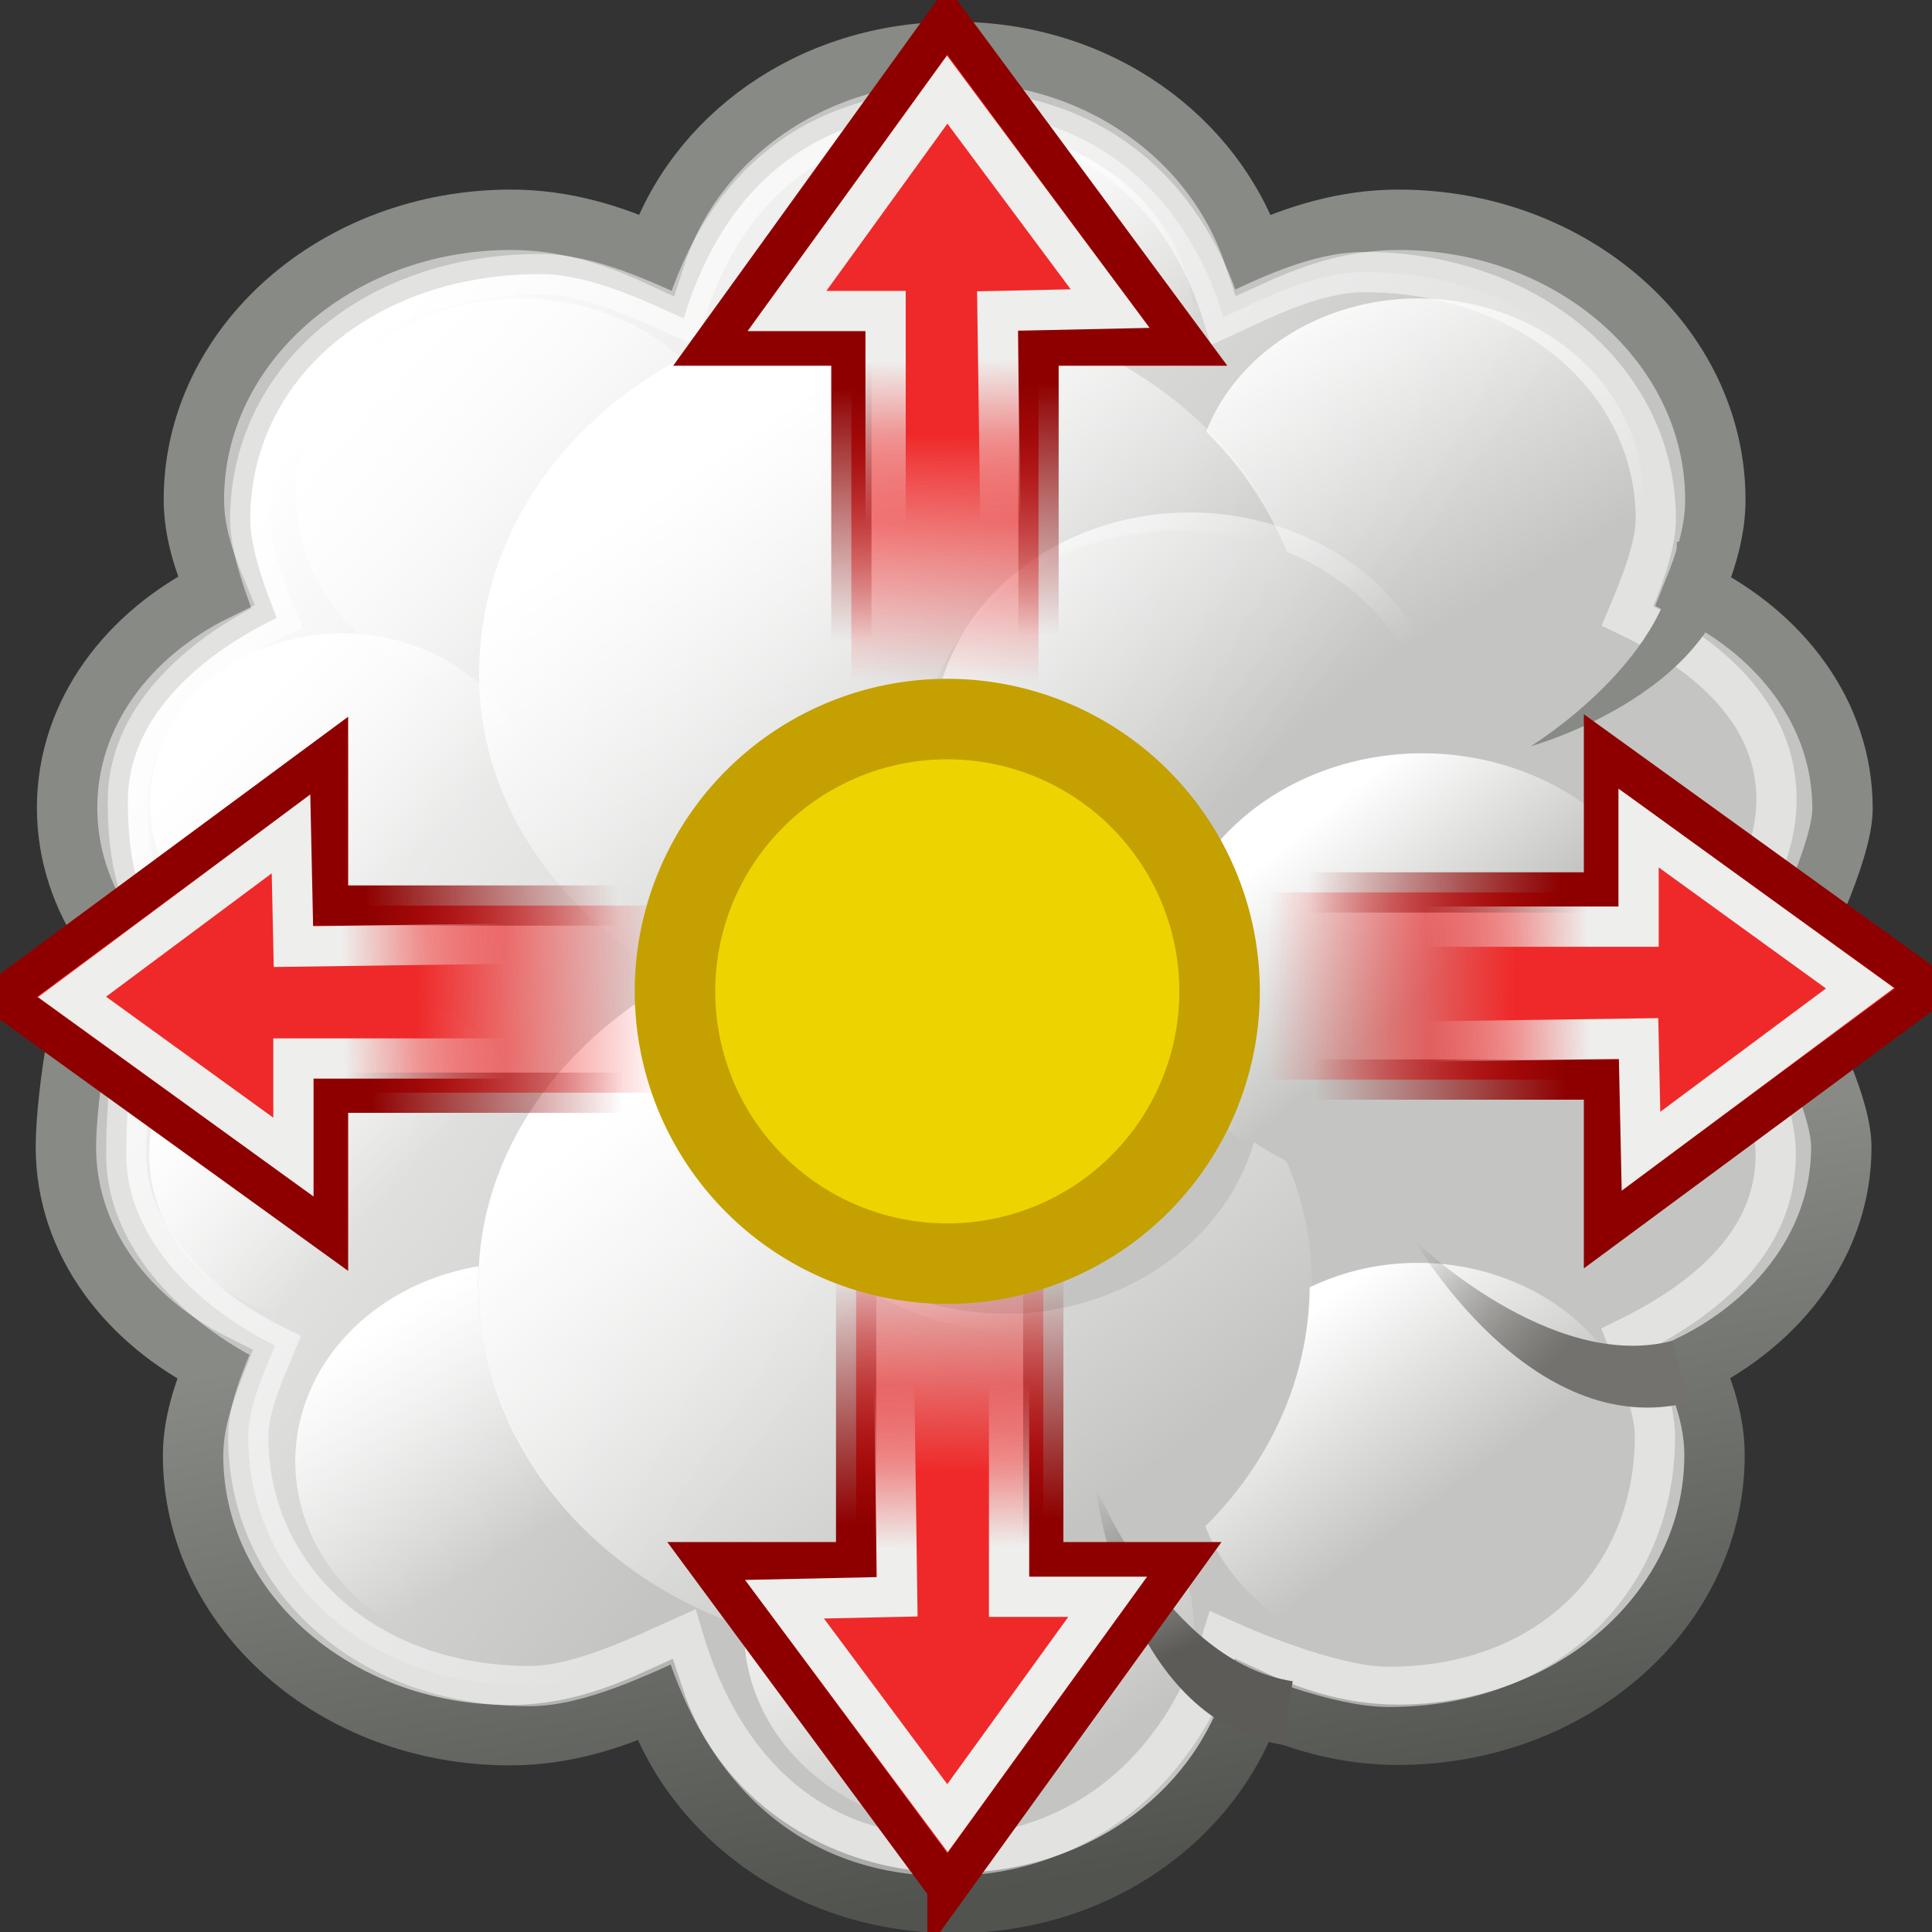 <svg xmlns="http://www.w3.org/2000/svg" width="48" height="48" xmlns:xlink="http://www.w3.org/1999/xlink"><rect width="100%" height="100%" fill="#333333" stroke="none"/><defs><linearGradient id="O" x1="23.763" x2="23.835" y1="11.109" y2="15.153" xlink:href="#a" gradientUnits="userSpaceOnUse"/><linearGradient id="N" x1="21.244" x2="21.415" y1="11.805" y2="18.075" xlink:href="#b" gradientUnits="userSpaceOnUse"/><linearGradient id="M" x1="26.282" x2="26.188" y1="12.998" y2="19.136" xlink:href="#c" gradientUnits="userSpaceOnUse"/><linearGradient id="L" x1="23.763" x2="23.835" y1="11.109" y2="15.153" xlink:href="#a" gradientUnits="userSpaceOnUse"/><linearGradient id="K" x1="21.244" x2="21.415" y1="11.805" y2="18.075" xlink:href="#b" gradientUnits="userSpaceOnUse"/><linearGradient id="J" x1="26.282" x2="26.188" y1="12.998" y2="19.136" xlink:href="#c" gradientUnits="userSpaceOnUse"/><linearGradient id="I" x1="23.763" x2="23.835" y1="11.109" y2="15.153" xlink:href="#a" gradientUnits="userSpaceOnUse"/><linearGradient id="H" x1="21.244" x2="21.415" y1="11.805" y2="18.075" xlink:href="#b" gradientUnits="userSpaceOnUse"/><linearGradient id="G" x1="26.282" x2="26.188" y1="12.998" y2="19.136" xlink:href="#c" gradientUnits="userSpaceOnUse"/><linearGradient id="a"><stop offset="0" stop-color="#eeeeec"/><stop offset="1" stop-color="#eeeeec" stop-opacity="0"/></linearGradient><linearGradient id="F" x1="23.763" x2="23.835" y1="11.109" y2="15.153" xlink:href="#a" gradientUnits="userSpaceOnUse"/><linearGradient id="b"><stop offset="0" stop-color="#8e0000"/><stop offset="1" stop-color="#8e0000" stop-opacity="0"/></linearGradient><linearGradient id="E" x1="21.244" x2="21.415" y1="11.805" y2="18.075" xlink:href="#b" gradientUnits="userSpaceOnUse"/><linearGradient id="c"><stop offset="0" stop-color="#ef2929"/><stop offset="1" stop-color="#ef2929" stop-opacity="0"/></linearGradient><linearGradient id="D" x1="26.282" x2="26.188" y1="12.998" y2="19.136" xlink:href="#c" gradientUnits="userSpaceOnUse"/><linearGradient id="d"><stop offset="0" stop-color="#74726e"/><stop offset="1" stop-color="#5d5b58" stop-opacity="0"/></linearGradient><linearGradient id="C" x1="29.124" x2="27.356" y1="38.897" y2="34.879" xlink:href="#d" gradientUnits="userSpaceOnUse" gradientTransform="matrix(.959 -.417 .417 .958 -5.717 8.702)"/><linearGradient id="e"><stop offset="0" stop-color="#5d5b58"/><stop offset="1" stop-color="#5d5b58" stop-opacity="0"/></linearGradient><linearGradient id="B" x1="29.124" x2="27.356" y1="38.897" y2="34.879" xlink:href="#e" gradientUnits="userSpaceOnUse" gradientTransform="matrix(1.046 0 0 1.045 -1.451 .37)"/><linearGradient id="A" x1="271.022" x2="285.029" y1="-441.052" y2="-431.97" xlink:href="#f" gradientUnits="userSpaceOnUse" gradientTransform="matrix(1.518 0 0 1.344 -402.107 600.685)"/><linearGradient id="z" x1="286.415" x2="288.375" y1="-435.784" y2="-437.888" xlink:href="#g" gradientUnits="userSpaceOnUse"/><linearGradient id="y" x1="286.415" x2="290.078" y1="-435.784" y2="-439.289" xlink:href="#g" gradientUnits="userSpaceOnUse"/><linearGradient id="x" x1="286.295" x2="289.395" y1="-435.628" y2="-438.19" xlink:href="#h" gradientUnits="userSpaceOnUse"/><linearGradient id="f"><stop offset="0" stop-color="#fff"/><stop offset="1" stop-color="#fff" stop-opacity="0"/></linearGradient><linearGradient id="w" x1="276.614" x2="283.463" y1="-431" y2="-438.722" xlink:href="#f" gradientUnits="userSpaceOnUse"/><linearGradient id="v" x1="286.014" x2="288.375" y1="-435.546" y2="-438.971" xlink:href="#g" gradientUnits="userSpaceOnUse"/><linearGradient id="u" x1="287.147" x2="289.473" y1="-434.809" y2="-437.594" xlink:href="#i" gradientUnits="userSpaceOnUse"/><linearGradient id="t" x1="286.246" x2="290.121" y1="-434.732" y2="-439.69" xlink:href="#j" gradientUnits="userSpaceOnUse"/><linearGradient id="s" x1="284.802" x2="288.9" y1="-441.233" y2="-436.831" xlink:href="#g" gradientUnits="userSpaceOnUse"/><linearGradient id="h"><stop offset="0" stop-color="#fff"/><stop offset="1" stop-color="#fff" stop-opacity="0"/></linearGradient><linearGradient id="r" x1="286.666" x2="289.766" y1="-439.484" y2="-436.707" xlink:href="#h" gradientUnits="userSpaceOnUse"/><linearGradient id="k"><stop offset="0" stop-color="#fff"/><stop offset="1" stop-color="#fff" stop-opacity="0"/></linearGradient><linearGradient id="q" x1="275.942" x2="279.975" y1="-437.105" y2="-431.918" xlink:href="#k" gradientUnits="userSpaceOnUse"/><linearGradient id="g"><stop offset="0" stop-color="#fff"/><stop offset="1" stop-color="#fff" stop-opacity="0"/></linearGradient><linearGradient id="p" x1="285.941" x2="289.391" y1="-439.939" y2="-436.443" xlink:href="#g" gradientUnits="userSpaceOnUse"/><linearGradient id="i"><stop offset="0" stop-color="#fff"/><stop offset="1" stop-color="#fff" stop-opacity="0"/></linearGradient><linearGradient id="o" x1="286.512" x2="289.854" y1="-441.291" y2="-436.145" xlink:href="#i" gradientUnits="userSpaceOnUse"/><linearGradient id="j"><stop offset="0" stop-color="#fff"/><stop offset="1" stop-color="#fff" stop-opacity="0"/></linearGradient><linearGradient id="n" x1="287.517" x2="289.676" y1="-439.753" y2="-436.322" xlink:href="#j" gradientUnits="userSpaceOnUse"/><linearGradient id="l"><stop offset="0" stop-color="#888a85"/><stop offset="1" stop-color="#51534f"/></linearGradient><linearGradient id="m" x1="20.73" x2="23.296" y1="29.815" y2="45.056" xlink:href="#l" gradientUnits="userSpaceOnUse" gradientTransform="matrix(1.034 0 0 1.034 -1.174 .632)"/></defs><g><g><path fill="#c4c5c2" stroke="url(#m)" stroke-width="1.5" stroke-miterlimit="2" d="M44.03 24.28c.57.9 1.65 3.02 1.65 4.12 0 2.35-1.53 4.32-3.7 5.4.3.7.55 1.45.55 2.25C42.53 39.9 39 43 34.66 43c-1.32 0-2.5-.35-3.6-.86-.95 2.9-3.85 5.04-7.43 5.04-3.57 0-6.47-2.15-7.43-5.04-1.1.5-2.27.87-3.6.87-4.34 0-7.87-3.1-7.87-6.95 0-.8.26-1.54.54-2.26-2.16-1.08-3.7-3.05-3.7-5.4 0-1.24.43-4.18 1.06-5.23-.68-1-1.03-2.07-1.03-3.2 0-2.36 1.53-4.33 3.7-5.4-.3-.72-.55-1.46-.55-2.26 0-3.83 3.53-6.95 7.88-6.95 1.3 0 2.5.36 3.6.87.95-2.9 3.84-5.04 7.42-5.04s6.47 2.15 7.43 5.04c1.1-.5 2.28-.87 3.6-.87 4.34 0 7.87 3.12 7.87 6.96 0 .8-.25 1.55-.54 2.27 2.17 1.07 3.7 3.04 3.7 5.4 0 1.06-1.13 3.43-1.67 4.3z" transform="translate(.067 .1)"/><g><path fill="#c4c5c2" d="M29.38 8.13a5.57 4.92 0 1 1-11.15 0 5.57 4.92 0 1 1 11.15 0z"/><path fill="url(#n)" d="M291.7-437.6a3.3 3.3 0 1 1-6.64 0 3.3 3.3 0 1 1 6.63 0z" transform="matrix(1.684 0 0 1.486 -461.534 658.396)"/></g><path fill="#c4c5c2" d="M8.6 11.62h31.86v12.65H8.6z"/><path fill="#c4c5c2" d="M13.28 19.97a4.78 4.22 0 1 1-9.55 0 4.78 4.22 0 1 1 9.55 0z"/><g><path fill="#c4c5c2" d="M40.53 12.35a5.57 4.92 0 1 1-11.15 0 5.57 4.92 0 1 1 11.15 0z"/><path fill="url(#o)" d="M291.7-437.6a3.3 3.3 0 1 1-6.64 0 3.3 3.3 0 1 1 6.63 0z" transform="matrix(1.684 0 0 1.486 -450.383 662.614)"/></g><g><path fill="#c4c5c2" d="M18.22 12.35a5.57 4.92 0 1 1-11.15 0 5.57 4.92 0 1 1 11.15 0z"/><path fill="url(#p)" d="M291.7-437.6a3.3 3.3 0 1 1-6.64 0 3.3 3.3 0 1 1 6.63 0z" transform="matrix(1.684 0 0 1.486 -472.685 662.614)"/></g><g><path fill="#c4c5c2" d="M22.2 7.66c-5.7 0-10.3 4.1-10.3 9.13 0 3.33 2.15 6.1 5.18 7.68h10.3c3.03-1.6 5.18-4.4 5.18-7.73 0-5.03-4.65-9.1-10.35-9.1z"/><path fill="url(#q)" d="M280.5-441c-3.6 0-6.5 2.9-6.5 6.5 0 2.38 1.34 4.37 3.25 5.5h6.5c1.9-1.13 3.25-3.12 3.25-5.5 0-3.6-2.9-6.5-6.5-6.5z" transform="matrix(1.593 0 0 1.406 -424.579 627.657)"/></g><path fill="url(#r)" d="M291.7-437.6a3.3 3.3 0 1 1-6.64 0 3.3 3.3 0 1 1 6.63 0z" transform="matrix(1.442 0 0 1.274 -407.331 577.461)"/><g><path fill="#c4c5c2" d="M35.64 18.8a6.37 5.62 0 1 1-12.74 0 6.37 5.62 0 1 1 12.74 0z"/><path fill="url(#s)" d="M291.7-437.6a3.3 3.3 0 1 1-6.64 0 3.3 3.3 0 1 1 6.63 0z" transform="matrix(1.924 0 0 1.699 -525.27 761.847)"/></g><g><path fill="#c4c5c2" d="M29.36 40.52c0-3.8-4.65-6.16-8.37-4.27-1.73.88-2.8 2.5-2.8 4.27 0 3.8 4.65 6.15 8.37 4.26 1.72-.88 2.8-2.5 2.8-4.26z"/><path fill="url(#t)" d="M291.7-437.6a3.3 3.3 0 1 1-6.64 0 3.3 3.3 0 1 1 6.63 0z" transform="matrix(1.684 0 0 -1.486 -461.553 -609.747)"/></g><path fill="#c4c5c2" d="M8.6 37.04h31.84V24.38H8.6z"/><path fill="#c4c5c2" d="M13.26 28.68c0-3.25-3.98-5.28-7.16-3.65-1.48.75-2.4 2.15-2.4 3.65 0 3.25 4 5.28 7.18 3.66 1.47-.76 2.38-2.15 2.38-3.66z"/><g><path fill="#c4c5c2" d="M40.5 36.3c0-3.8-4.64-6.16-8.36-4.26-1.72.88-2.78 2.5-2.78 4.26 0 3.8 4.64 6.16 8.36 4.26 1.72-.88 2.8-2.5 2.8-4.26z"/><path fill="url(#u)" d="M291.7-437.6a3.3 3.3 0 1 1-6.64 0 3.3 3.3 0 1 1 6.63 0z" transform="matrix(1.684 0 0 -1.486 -450.402 -613.965)"/></g><g><path fill="#c4c5c2" d="M18.2 36.3c0-3.8-4.64-6.16-8.36-4.26-1.72.88-2.78 2.5-2.78 4.26 0 3.8 4.64 6.16 8.36 4.26 1.72-.88 2.8-2.5 2.8-4.26z"/><path fill="url(#v)" d="M291.7-437.6a3.3 3.3 0 1 1-6.64 0 3.3 3.3 0 1 1 6.63 0z" transform="matrix(1.684 0 0 -1.486 -472.704 -613.965)"/></g><g><path fill="#c4c5c2" d="M22.2 41c-5.7 0-10.32-4.1-10.32-9.14 0-3.34 2.15-6.1 5.18-7.7h10.3c3.03 1.6 5.18 4.4 5.18 7.74 0 5.03-4.65 9.1-10.35 9.1z"/><path fill="url(#w)" d="M280.5-441c-3.6 0-6.5 2.9-6.5 6.5 0 2.38 1.34 4.37 3.25 5.5h6.5c1.9-1.13 3.25-3.12 3.25-5.5 0-3.6-2.9-6.5-6.5-6.5z" transform="matrix(1.593 0 0 -1.406 -424.598 -579.008)"/></g><path fill="url(#x)" d="M291.7-437.6a3.3 3.3 0 1 1-6.64 0 3.3 3.3 0 1 1 6.63 0z" transform="matrix(1.442 0 0 -1.274 -407.35 -528.812)"/><g><path fill="#c4c5c2" d="M31.35 27c0-4.33-5.3-7.03-9.56-4.87-1.98 1-3.2 2.86-3.2 4.87 0 4.33 5.32 7.04 9.56 4.88 1.97-1 3.2-2.87 3.2-4.88z"/><path fill="url(#y)" d="M291.7-437.6a3.3 3.3 0 1 1-6.64 0 3.3 3.3 0 1 1 6.63 0z" transform="matrix(1.924 0 0 -1.699 -529.566 -716.031)"/></g><g><path fill="#c4c5c2" d="M41.4 23.9c0-4.32-5.3-7.03-9.54-4.86-1.97 1-3.2 2.86-3.2 4.87 0 4.34 5.32 7.04 9.57 4.88 1.97-1 3.18-2.86 3.18-4.87z"/><path fill="url(#z)" d="M291.7-437.6a3.3 3.3 0 1 1-6.64 0 3.3 3.3 0 1 1 6.63 0z" transform="matrix(1.924 0 0 -1.699 -519.502 -719.126)"/></g><path fill="url(#A)" stroke="#fff" stroke-opacity=".502" stroke-miterlimit="2" d="M4.3 23.4c-1.03 1.04-1.23 3.7-1.23 5.2 0 2 1.7 3.75 3.7 4.73-.27.65-.67 1.53-.67 2.26 0 3.5 2.9 6.2 7 6.2 1.23 0 2.77-.76 3.8-1.22 1 3.37 3.23 5.44 6.56 5.44 3.32 0 5.85-2.16 6.84-5.4 1 .45 2.9 1.2 4.13 1.2 4.04 0 6.62-2.73 6.62-6.23 0-.74-.44-1.77-.7-2.43 2-.98 3.7-2.42 3.7-4.56 0-1.4-.9-2.58-1.84-4.24.93-1.67 1.86-3.1 1.86-4.58 0-2.14-1.68-3.6-3.7-4.57.27-.64.7-1.67.7-2.4 0-3.5-3.2-6.14-7.24-6.14-1.22 0-2.5.66-3.5 1.12-1-3.26-3.42-5.14-6.74-5.14-3.33 0-5.65 1.8-6.67 5.17-1-.45-2.34-1.1-3.57-1.1-4.12 0-7.2 2.6-7.2 6.1 0 .73.4 1.8.66 2.44-2.02.98-3.7 2.55-3.7 4.54 0 1.47.23 2.62 1.2 3.63z" transform="translate(.067 .1)"/><path fill="#888a85" fill-rule="evenodd" d="M43.1 13.44c0 3.7-5.07 5.1-5.07 5.1s3.65-2.23 3.63-5.08c0 0 1.45-.02 1.45-.02z"/><path fill="url(#B)" fill-rule="evenodd" d="M31.8 43.25c-4-.65-4.65-6.43-4.65-6.43s1.78 4.37 4.9 4.85c0 0-.25 1.58-.25 1.58z" transform="translate(.067 .1)"/><path fill="url(#C)" fill-rule="evenodd" d="M41.9 34.74c-3.94 1-6.83-4.03-6.83-4.03s3.38 3.3 6.42 2.5c0 0 .4 1.54.4 1.54z" transform="translate(.067 .1)"/></g><g><path fill="url(#D)" stroke="url(#E)" d="M23.73 2.66l-5.83 8.08h3.45V24.4H26V10.74h3.7l-5.97-8.08z" transform="translate(-.198 -2.153)"/><path fill="none" stroke="url(#F)" d="M22.2 15.85V9.88h-2.45l3.98-5.5 4.05 5.44-2.8.06.08 5.77" transform="translate(-.198 -2.153)"/></g><g><path fill="url(#G)" stroke="url(#H)" d="M23.73 2.66l-5.83 8.08h3.45V24.4H26V10.74h3.7l-5.97-8.08z" transform="matrix(0 1 -1 0 50.59 .822)"/><path fill="none" stroke="url(#I)" d="M22.2 15.85V9.88h-2.45l3.98-5.5 4.05 5.44-2.8.06.08 5.77" transform="matrix(0 1 -1 0 50.59 .822)"/></g><g><path fill="url(#J)" stroke="url(#K)" d="M23.73 2.66l-5.83 8.08h3.45V24.4H26V10.74h3.7l-5.97-8.08z" transform="matrix(-1 0 0 -1 47.27 49.552)"/><path fill="none" stroke="url(#L)" d="M22.2 15.85V9.88h-2.45l3.98-5.5 4.05 5.44-2.8.06.08 5.77" transform="matrix(-1 0 0 -1 47.27 49.552)"/></g><g><path fill="url(#M)" stroke="url(#N)" d="M23.73 2.66l-5.83 8.08h3.45V24.4H26V10.74h3.7l-5.97-8.08z" transform="matrix(0 -1 1 0 -2.59 48.498)"/><path fill="none" stroke="url(#O)" d="M22.2 15.85V9.88h-2.45l3.98-5.5 4.05 5.44-2.8.06.08 5.77" transform="matrix(0 -1 1 0 -2.59 48.498)"/></g><path fill="#edd400" stroke="#c4a000" stroke-width="2" d="M30.3 24.63a6.76 6.76 0 1 1-13.53 0 6.76 6.76 0 1 1 13.53 0z" overflow="visible" enable-background="accumulate"/><path fill="none" stroke="#fce94f" stroke-width="1.52.615" d="M28.7 24.63a5.17 5.17 0 1 1-10.34 0 5.17 5.17 0 1 1 10.34 0z" overflow="visible" enable-background="accumulate"/></g></svg>